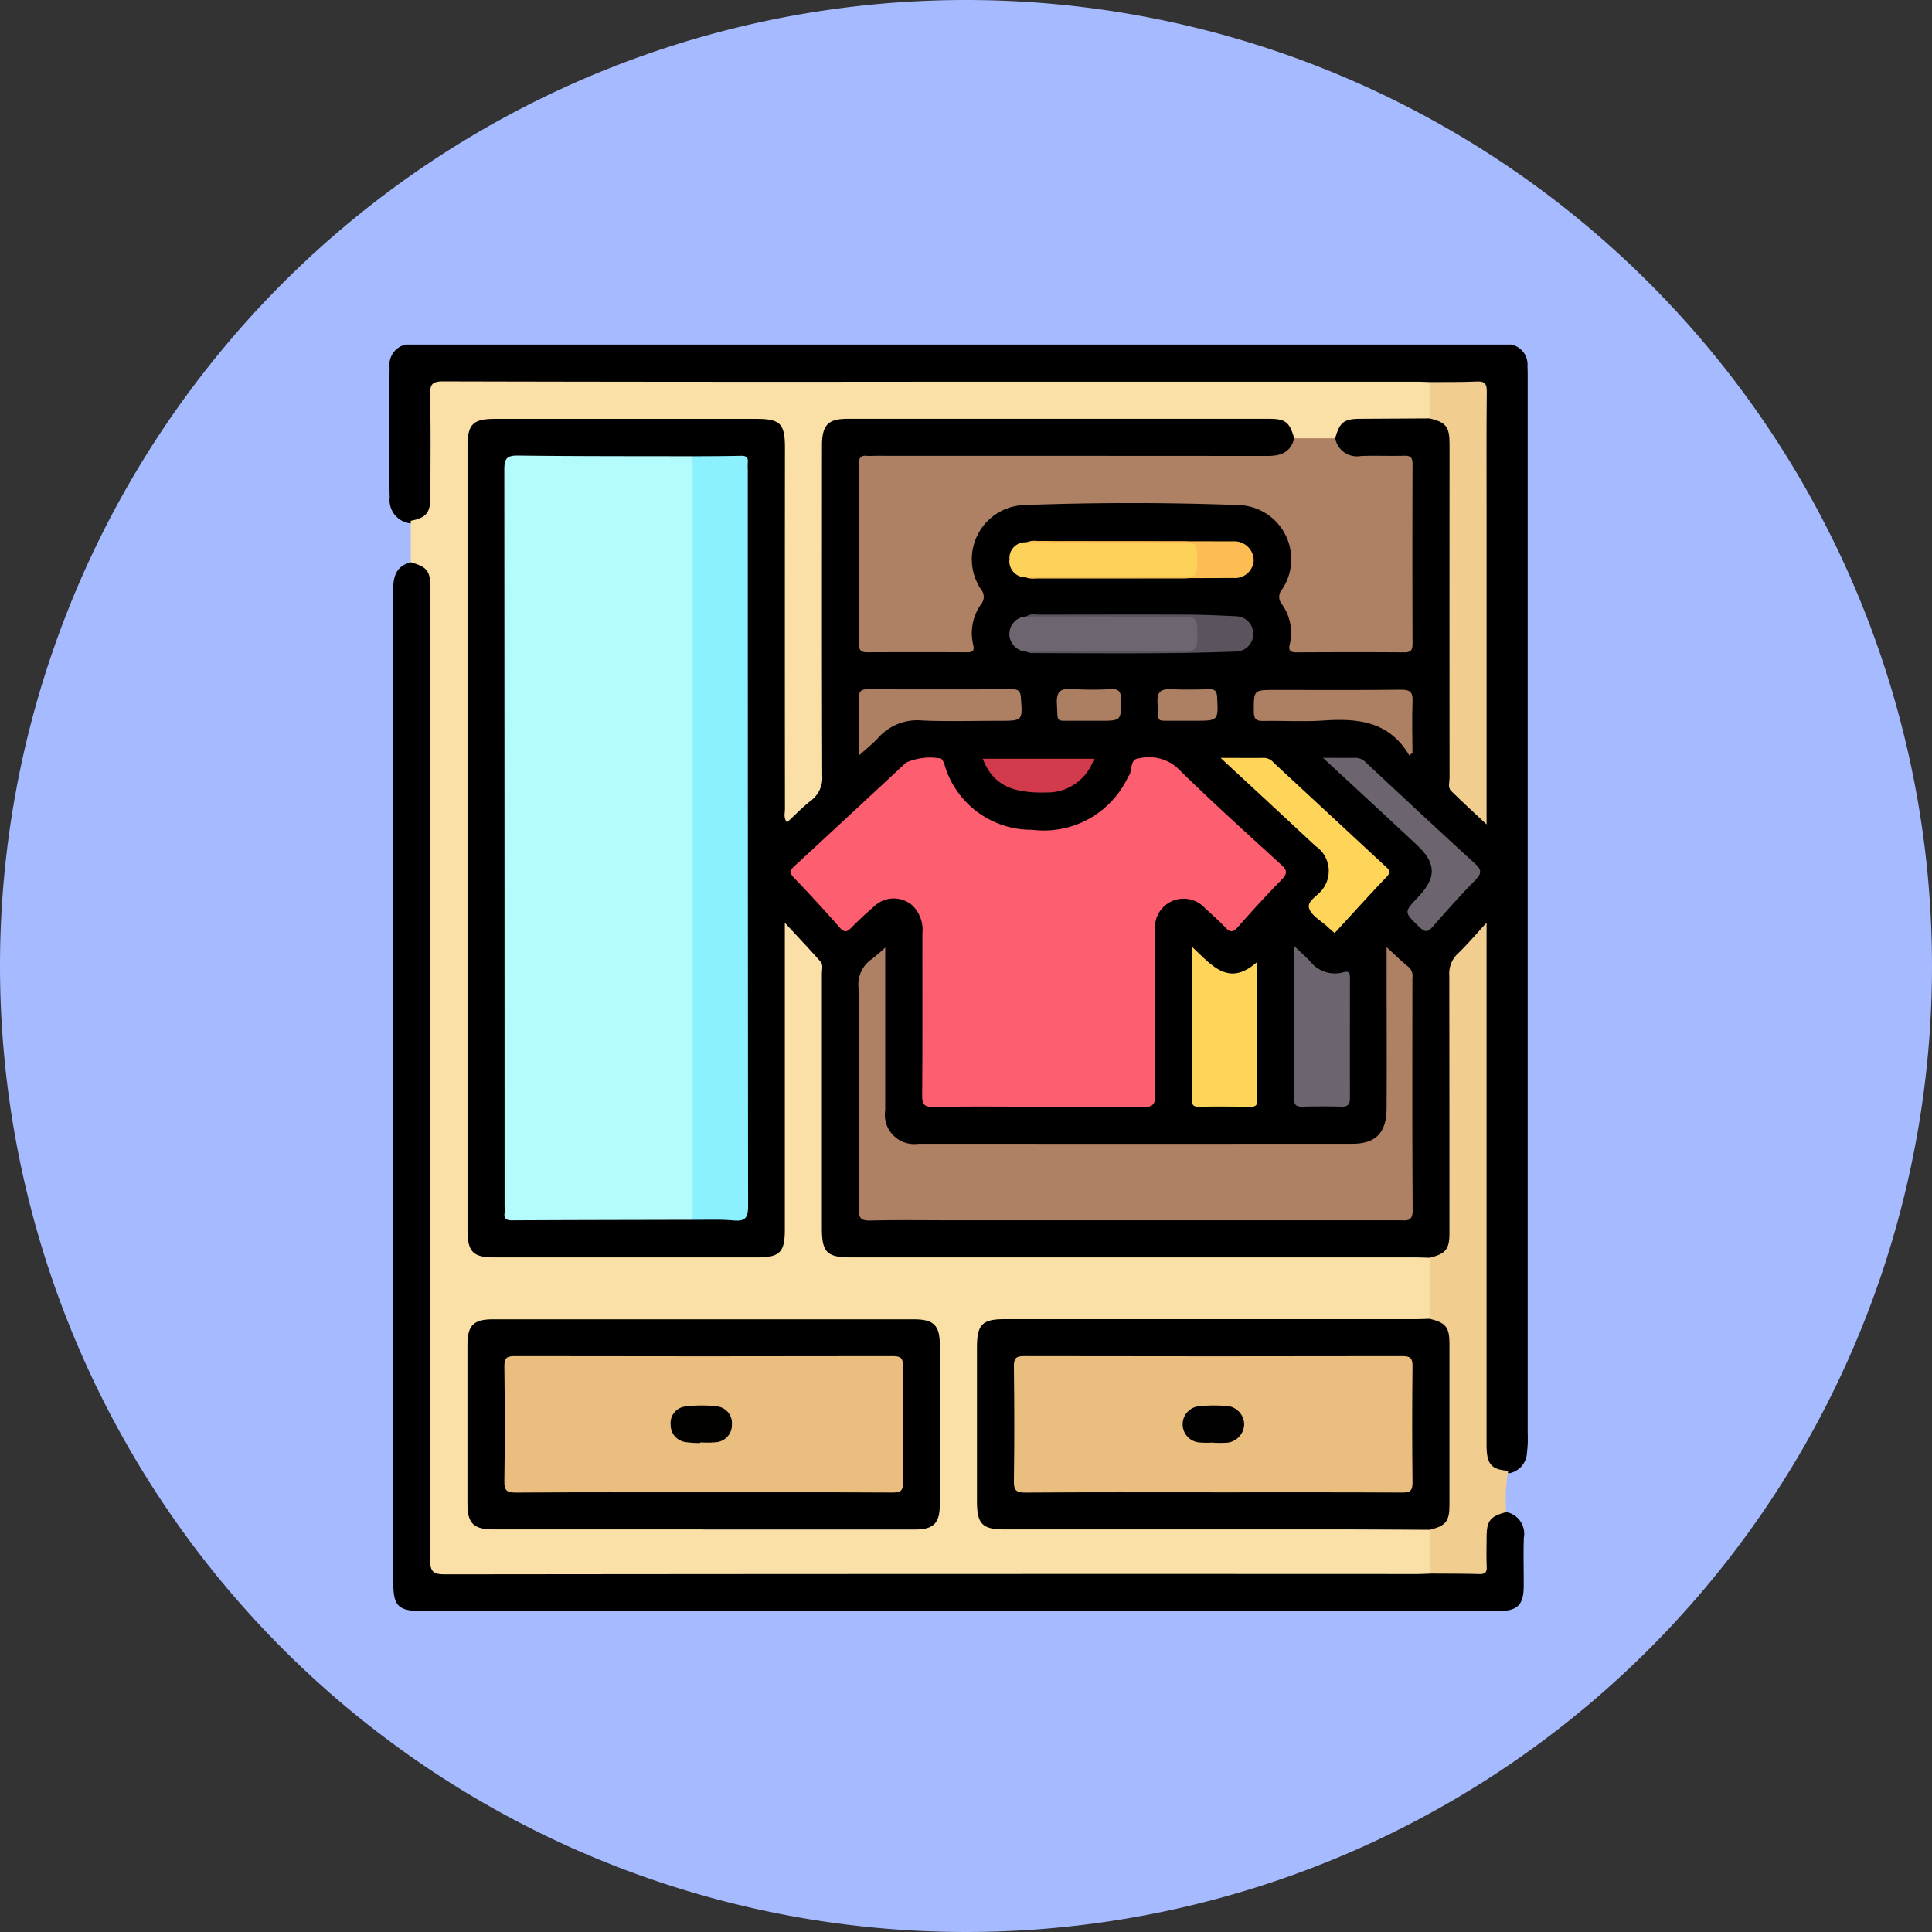 <svg xmlns="http://www.w3.org/2000/svg" xmlns:xlink="http://www.w3.org/1999/xlink" width="105" height="105" viewBox="0 0 105 105">
  <rect x="0" y="0" width="105" height="105" fill="#333333" stroke="none"/>
  <defs>
    <clipPath id="clip-path">
      <rect id="Rectángulo_43346" data-name="Rectángulo 43346" width="61.872" height="68.831" fill="none"/>
    </clipPath>
  </defs>
  <g id="Grupo_170752" data-name="Grupo 170752" transform="translate(-1063.326 -839)">
    <path id="Trazado_165117" data-name="Trazado 165117" d="M52.5,0A52.5,52.5,0,1,1,0,52.5,52.5,52.5,0,0,1,52.5,0Z" transform="translate(1063.326 839)" fill="#a6bbff"/>
    <g id="Grupo_170989" data-name="Grupo 170989" transform="translate(1084.485 857.727)" clip-path="url(#clip-path)">
      <path id="Trazado_167120" data-name="Trazado 167120" d="M.888,0h60.09a1.111,1.111,0,0,1,.879,1.187c.013.269.011.537.011.806q0,28.58,0,57.16a6.238,6.238,0,0,1-.04,1.072,1.184,1.184,0,0,1-.92,1.108c-.983.016-1.39-.348-1.471-1.319-.025-.312-.015-.626-.015-.94q0-13.163,0-26.327a3.138,3.138,0,0,0-.044-.724c-.448.541-.917.933-1.3,1.409a1.784,1.784,0,0,0-.243,1.224q-.006,6.448,0,12.9c0,.268.006.537-.009.806A1.32,1.32,0,0,1,56.539,49.8a5.852,5.852,0,0,1-.739.028H25.489c-1.834,0-2.228-.395-2.23-2.264,0-4.212-.052-8.424.029-12.635a3.769,3.769,0,0,0-1.512-2.863,1.342,1.342,0,0,0-.1.762q-.005,7.562,0,15.123c0,1.484-.384,1.874-1.871,1.876q-6.955.01-13.912,0c-1.424,0-1.85-.427-1.851-1.85Q4.03,26.8,4.037,5.626c0-1.375.432-1.8,1.823-1.8q6.989-.013,13.979,0c1.43,0,1.83.416,1.832,1.854q.005,9.376,0,18.752a1.563,1.563,0,0,0,.127.948,2.6,2.6,0,0,0,1.481-2.322c-.059-5.6-.027-11.2-.025-16.8,0-2.1.337-2.434,2.4-2.434H47.1c.314,0,.628-.012.94.018a1.255,1.255,0,0,1,1.276,1.212,1.266,1.266,0,0,1-1.3,1.191c-.313.028-.626.016-.94.016H27.053c-.224,0-.449.011-.672,0-.481-.024-.694.19-.687.675.011.649,0,1.3,0,1.948q0,3.325,0,6.651c0,.88.047.928.895.931q2.049.01,4.1,0c.747,0,.768-.018.779-.735a3.109,3.109,0,0,1,.391-1.478,1.007,1.007,0,0,0,0-1.078,3.233,3.233,0,0,1,2.707-4.683c2.62-.117,5.237-.04,7.855-.083a29.649,29.649,0,0,1,3.89.12,3.166,3.166,0,0,1,2.616,4.4A1.606,1.606,0,0,0,48.93,14.5a2.428,2.428,0,0,1,.272,1.369c-.033.449.179.593.593.592,1.634,0,3.269-.011,4.9,0,.59.006.7-.3.7-.8-.011-2.217,0-4.434,0-6.651,0-.694-.012-1.389,0-2.082.011-.487-.2-.686-.679-.68-.694.008-1.389.026-2.082-.011a1.274,1.274,0,0,1-1.364-1.127A1.251,1.251,0,0,1,52.68,3.839c1.295-.028,2.59-.04,3.885.009a1.307,1.307,0,0,1,1.254,1.393c.021.29.011.582.011.873,0,5.621.033,11.242-.025,16.863-.012,1.219.715,1.774,1.473,2.441a1.054,1.054,0,0,0,.143-.766q.005-10.716,0-21.431c0-.97-.022-.987-.963-.994-.649,0-1.3.016-1.948-.012a8.693,8.693,0,0,1-.941.019H3.777c-1.325,0-1.324,0-1.326,1.313,0,1.568.024,3.136-.012,4.7-.021.942-.375,1.339-1.218,1.474A1.271,1.271,0,0,1,.021,8.3C-.018,7.028.01,5.752.009,4.478.008,3.4,0,2.33.015,1.256A1.128,1.128,0,0,1,.888,0" transform="translate(0 0)"/>
      <path id="Trazado_167121" data-name="Trazado 167121" d="M1.647,12.656q0-1.128,0-2.254c.82-.156,1.062-.43,1.065-1.266.006-1.859.026-3.717-.013-5.576-.011-.571.105-.735.715-.734q13.973.035,27.947.016H56.284c.246,0,.492.013.738.021a2.185,2.185,0,0,1,0,1.974q-1.894.011-3.789.022c-.875.006-1.1.187-1.346,1.058a2.514,2.514,0,0,1-2.23,0c-.248-.877-.472-1.057-1.367-1.057q-11.459,0-22.919,0C24.328,4.86,24,5.2,23.995,6.3c0,5.982-.011,11.964.013,17.946a1.553,1.553,0,0,1-.623,1.372c-.454.355-.856.775-1.293,1.176-.2-.252-.109-.505-.11-.736q-.01-9.813,0-19.626c0-1.313-.257-1.569-1.564-1.569H6.231c-1.21,0-1.5.292-1.5,1.507q0,21.273,0,42.546c0,1.225.289,1.52,1.487,1.52H20.466c1.225,0,1.51-.277,1.51-1.487q0-7.931,0-15.863v-.837c.722.781,1.343,1.436,1.94,2.111.154.174.074.433.074.653q0,6.924,0,13.846c0,1.3.28,1.576,1.576,1.576q15.324,0,30.648,0c.268,0,.537.013.8.02a.679.679,0,0,1,.2.547,8.51,8.51,0,0,1-.165,2.823,2.036,2.036,0,0,1-1.24.183q-10.651.007-21.3,0c-1.759,0-1.874.115-1.875,1.859q0,3.73,0,7.46c0,1.488.182,1.674,1.653,1.674q10.753,0,21.505,0a2.148,2.148,0,0,1,1.244.172,3.568,3.568,0,0,1,.008,2.5,1.551,1.551,0,0,1-.972.18q-26.167.005-52.335,0c-1.136,0-1.248-.127-1.249-1.368q0-21.4,0-42.8c0-2.911-.019-5.823.012-8.734.009-.9-.01-1.743-.858-2.3" transform="translate(-0.481 -0.825)" fill="#fae0a7"/>
      <path id="Trazado_167122" data-name="Trazado 167122" d="M19.06,50.058c-3.27.008-6.54.011-9.81.029-.323,0-.452-.091-.407-.413a2.41,2.41,0,0,0,0-.336q0-20.028-.014-40.056c0-.607.144-.766.755-.758,3.158.04,6.316.03,9.474.038.317.364.217.809.217,1.224q.01,11.391,0,22.784,0,8.166,0,16.332c0,.394.087.815-.218,1.156" transform="translate(-2.58 -2.491)" fill="#b4fbfe"/>
      <path id="Trazado_167123" data-name="Trazado 167123" d="M44.291,50.677c-1.9,0-3.807-.021-5.709.013-.518.009-.623-.148-.619-.636.023-2.933.009-5.866.013-8.8a1.843,1.843,0,0,0-.554-1.522,1.541,1.541,0,0,0-2.08.069c-.424.364-.833.749-1.226,1.146-.229.232-.375.292-.629,0q-1.22-1.387-2.5-2.72c-.256-.267-.209-.4.04-.631q3.039-2.8,6.058-5.617A3.233,3.233,0,0,1,39,31.76a.913.913,0,0,1,.2.408,4.914,4.914,0,0,0,4.754,3.461,5.055,5.055,0,0,0,5.183-2.836c.01-.02.011-.047.025-.062.28-.289.028-.963.609-.99a2.338,2.338,0,0,1,2.037.5c1.833,1.807,3.747,3.531,5.648,5.268.332.3.388.484.043.833-.818.827-1.6,1.693-2.369,2.565-.247.279-.411.328-.683.038-.352-.374-.742-.713-1.12-1.063a1.561,1.561,0,0,0-2.708,1.191c.006,2.978-.014,5.956.017,8.933.006.572-.156.7-.7.688-1.88-.035-3.761-.013-5.642-.013" transform="translate(-9.004 -9.258)" fill="#fd5e70"/>
      <path id="Trazado_167124" data-name="Trazado 167124" d="M59.71,7.194h2.229a1.205,1.205,0,0,0,1.4.964c.783-.03,1.568.01,2.351-.014.357-.011.455.11.454.459q-.017,4.872,0,9.744c0,.326-.063.486-.438.483-1.949-.015-3.9-.011-5.846,0-.35,0-.477-.075-.384-.464a2.671,2.671,0,0,0-.445-2.172.6.6,0,0,1,.012-.77,2.946,2.946,0,0,0-2.383-4.6q-5.807-.216-11.62,0a2.946,2.946,0,0,0-2.361,4.568.626.626,0,0,1,.012.824,2.7,2.7,0,0,0-.429,2.178c.076.35,0,.433-.333.432q-2.721-.013-5.442,0c-.321,0-.43-.127-.429-.44q.01-4.905,0-9.81c0-.314.095-.461.422-.428.155.016.314,0,.47,0q10.65,0,21.3.008c.739,0,1.273-.193,1.464-.966" transform="translate(-10.534 -2.102)" fill="#ae8064"/>
      <path id="Trazado_167125" data-name="Trazado 167125" d="M64.744,46.287c.479.437.81.769,1.175,1.059a.65.65,0,0,1,.212.6c0,4.212-.015,8.424.015,12.635,0,.631-.339.537-.713.537H41.1c-1.478,0-2.957-.024-4.435.013-.52.013-.629-.154-.626-.643.019-3.988.028-7.976-.006-11.963a1.67,1.67,0,0,1,.711-1.6,8.414,8.414,0,0,0,.735-.63v.774c0,2.688,0,5.377,0,8.066a1.593,1.593,0,0,0,1.8,1.824q11.795.006,23.59,0c1.269,0,1.854-.6,1.86-1.927.013-2.621,0-5.242,0-7.863v-.878" transform="translate(-10.529 -13.524)" fill="#ae8064"/>
      <path id="Trazado_167126" data-name="Trazado 167126" d="M23.283,50.063V8.567c.873-.007,1.746-.006,2.62-.027.287-.007.416.079.382.377a3.472,3.472,0,0,0,0,.4q0,20,.016,39.991c0,.654-.155.847-.8.789-.733-.067-1.476-.028-2.215-.036" transform="translate(-6.803 -2.495)" fill="#8bf1fe"/>
      <path id="Trazado_167127" data-name="Trazado 167127" d="M79.881,79.764V77.386a2.067,2.067,0,0,0,.889-2.073q-.063-3.661,0-7.322a2.068,2.068,0,0,0-.889-2.074V62.6c.872-.215,1.074-.458,1.075-1.345q0-6.99-.008-13.981a1.482,1.482,0,0,1,.452-1.191c.515-.493.975-1.04,1.573-1.689v.825q0,13.779,0,27.558c0,1.041.254,1.338,1.177,1.4a9.039,9.039,0,0,0-.113,2.245,1.988,1.988,0,0,0-.865,2.135,3.3,3.3,0,0,1,0,.535c-.037.713-.176.862-.878.888-.579.021-1.159.015-1.739,0a.782.782,0,0,1-.673-.218" transform="translate(-23.34 -12.971)" fill="#f1ce90"/>
      <path id="Trazado_167128" data-name="Trazado 167128" d="M79.88,4.839V2.865c.85-.007,1.7.009,2.549-.031.437-.021.56.107.555.549-.023,2.148-.011,4.3-.011,6.445V26.906c-.718-.674-1.334-1.234-1.927-1.82-.192-.189-.086-.472-.086-.711q-.007-9.064,0-18.127c0-.954-.184-1.19-1.076-1.409" transform="translate(-23.339 -0.827)" fill="#f1ce90"/>
      <path id="Trazado_167129" data-name="Trazado 167129" d="M61.645,46.256c1.072,1,1.987,2.2,3.536.806,0,2.6,0,5.074,0,7.551,0,.285-.139.325-.372.323-.94-.006-1.88-.018-2.819,0-.4.009-.35-.229-.35-.476,0-2.683,0-5.367,0-8.208" transform="translate(-18.01 -13.515)" fill="#fed559"/>
      <path id="Trazado_167130" data-name="Trazado 167130" d="M63.83,31.734c.915,0,1.646.008,2.377,0a.715.715,0,0,1,.514.27q3.026,2.805,6.052,5.611c.193.178.349.3.084.58-.956,1-1.884,2.032-2.831,3.061-.137-.121-.256-.222-.369-.328-.359-.337-.9-.62-1.021-1.029s.516-.681.761-1.062a1.638,1.638,0,0,0-.414-2.316q-2.257-2.105-4.524-4.2l-.627-.585" transform="translate(-18.65 -9.271)" fill="#fed559"/>
      <path id="Trazado_167131" data-name="Trazado 167131" d="M69.474,46.182c.387.369.638.586.864.827a1.706,1.706,0,0,0,1.8.6c.362-.1.367.067.367.323,0,2.168-.006,4.335,0,6.5,0,.336-.093.488-.454.478-.715-.02-1.431-.016-2.145,0-.309.006-.442-.094-.44-.42.008-2.7,0-5.4,0-8.31" transform="translate(-20.298 -13.493)" fill="#6c656f"/>
      <path id="Trazado_167132" data-name="Trazado 167132" d="M71.7,31.73c.7,0,1.229.01,1.761,0A.785.785,0,0,1,74.04,32c1.966,1.83,3.926,3.667,5.91,5.476.376.343.369.539.019.9-.8.813-1.561,1.666-2.311,2.526-.269.308-.426.318-.728.025-.841-.814-.856-.8-.05-1.653.985-1.043.967-1.824-.088-2.81-1.65-1.543-3.31-3.075-5.1-4.732" transform="translate(-20.948 -9.269)" fill="#6c656f"/>
      <path id="Trazado_167133" data-name="Trazado 167133" d="M48.524,17.054a.869.869,0,0,1-.907-.983.853.853,0,0,1,.907-.917,6.241,6.241,0,0,1,1.467-.052c2.371-.008,4.742,0,7.114,0,.736,0,.934.228.924,1.039-.011.767-.2.971-.924.972q-4.026,0-8.053,0a1.055,1.055,0,0,1-.527-.055" transform="translate(-13.912 -4.407)" fill="#fcd358"/>
      <path id="Trazado_167134" data-name="Trazado 167134" d="M48.522,22.753a.954.954,0,0,1,0-1.906,11.708,11.708,0,0,1,2-.049c2.193-.011,4.386-.006,6.578,0,.737,0,.935.228.924,1.039-.01.767-.2.971-.924.972q-4.027,0-8.054,0a1.1,1.1,0,0,1-.528-.052" transform="translate(-13.913 -6.071)" fill="#6d6670"/>
      <path id="Trazado_167135" data-name="Trazado 167135" d="M36.057,30.062c0-1.157.008-2.157,0-3.156,0-.319.121-.437.433-.437q3.958.008,7.916,0c.307,0,.424.1.449.424.1,1.288.113,1.288-1.178,1.288-1.387,0-2.775.041-4.158-.015a2.834,2.834,0,0,0-2.4.924c-.28.313-.619.573-1.057.973" transform="translate(-10.534 -7.733)" fill="#ad7f63"/>
      <path id="Trazado_167136" data-name="Trazado 167136" d="M74.831,30.076c-1.1-1.884-2.831-2.031-4.7-1.9-1.067.074-2.144,0-3.216.021-.4.009-.537-.089-.537-.516,0-1.169-.021-1.169,1.159-1.169,2.278,0,4.558.015,6.836-.012.5-.006.654.133.632.635C74.967,28.064,75,29,75,29.926l-.165.149" transform="translate(-19.395 -7.742)" fill="#ae8063"/>
      <path id="Trazado_167137" data-name="Trazado 167137" d="M51.609,31.8a2.664,2.664,0,0,1-2.527,1.833c-1.99.057-2.968-.442-3.518-1.833Z" transform="translate(-13.313 -9.29)" fill="#d23b4b"/>
      <path id="Trazado_167138" data-name="Trazado 167138" d="M48.9,17.051q4.221-.007,8.444-.016c.806,0,.855-.059.851-.968,0-.84-.057-.9-.851-.9L48.9,15.15a1.238,1.238,0,0,1,.658-.064q5.107,0,10.215.011c.134,0,.269,0,.4,0a1.047,1.047,0,0,1,1.091,1.033,1.013,1.013,0,0,1-1.09.959c-3.719.016-7.438.011-11.156.011-.04,0-.081-.035-.121-.053" transform="translate(-14.287 -4.404)" fill="#febc54"/>
      <path id="Trazado_167139" data-name="Trazado 167139" d="M48.9,22.736l8.446-.018c.807,0,.856-.059.852-.968,0-.841-.057-.9-.852-.9L48.9,20.831c.22-.164.475-.1.715-.1,2.615,0,5.23-.011,7.845,0,.959,0,1.919.043,2.877.09a.959.959,0,0,1,0,1.915c-3.73.14-7.461.091-11.192.084a.776.776,0,0,1-.246-.089" transform="translate(-14.286 -6.054)" fill="#5b545f"/>
      <path id="Trazado_167140" data-name="Trazado 167140" d="M52.951,28.172c-.268,0-.534,0-.8,0-.985-.012-.834.132-.894-.9-.037-.631.136-.878.8-.825a18.54,18.54,0,0,0,2.136.006c.394-.013.541.1.545.519.01,1.2.03,1.2-1.183,1.2h-.6" transform="translate(-14.974 -7.726)" fill="#ac7e62"/>
      <path id="Trazado_167141" data-name="Trazado 167141" d="M60.6,28.177c-.223,0-.445,0-.668,0-1.089-.02-.878.154-.951-.967-.04-.614.188-.772.743-.747.689.03,1.38.018,2.07,0,.316-.007.411.107.428.425.066,1.289.078,1.288-1.22,1.288h-.4" transform="translate(-17.232 -7.731)" fill="#ad7f63"/>
      <path id="Trazado_167142" data-name="Trazado 167142" d="M56.627,71.676c.893.007,1.787,0,2.68.027.314.009.436-.076.42-.407-.025-.535-.009-1.072-.006-1.609.006-.884.192-1.118,1.065-1.353a1.2,1.2,0,0,1,.958,1.4c-.032.873,0,1.748-.008,2.622,0,1.024-.34,1.358-1.379,1.359q-8.1,0-16.2,0H1.881C.569,73.714.3,73.449.3,72.151Q.3,45.2.292,18.244c0-.754.158-1.322.96-1.53.928.275,1.066.466,1.066,1.5q0,26.344-.018,52.687c0,.694.185.818.837.816q26.376-.029,52.752-.016c.246,0,.492-.013.738-.021" transform="translate(-0.085 -4.883)"/>
      <path id="Trazado_167143" data-name="Trazado 167143" d="M18.815,86.259q-5.679,0-11.359,0C6.323,86.258,6,85.947,6,84.838q0-4.3,0-8.6c0-1.076.326-1.4,1.4-1.4q11.426,0,22.853,0c1.087,0,1.418.323,1.419,1.387q0,4.335,0,8.671c0,1.032-.336,1.368-1.369,1.368q-5.747,0-11.494,0" transform="translate(-1.754 -21.864)"/>
      <path id="Trazado_167144" data-name="Trazado 167144" d="M69.726,74.8c.872.214,1.074.457,1.075,1.341q.005,4.395,0,8.788c0,.884-.2,1.126-1.075,1.341-1.365-.006-2.731-.019-4.1-.02q-9.506,0-19.011,0c-1.2,0-1.491-.294-1.492-1.514q0-4.2,0-8.4c0-1.22.289-1.515,1.492-1.515h22.37c.246,0,.492-.013.738-.021" transform="translate(-13.185 -21.855)"/>
      <path id="Trazado_167145" data-name="Trazado 167145" d="M19.6,85.071c-3.381,0-6.761-.011-10.142.013-.5,0-.633-.115-.625-.621.032-2.082.027-4.164,0-6.246,0-.447.127-.549.558-.549q10.276.02,20.552,0c.435,0,.561.109.556.551q-.035,3.157,0,6.313c.006.447-.126.551-.558.549-3.447-.018-6.895-.01-10.343-.01" transform="translate(-2.581 -22.692)" fill="#e9be7e"/>
      <path id="Trazado_167146" data-name="Trazado 167146" d="M58.724,85.071c-3.381,0-6.761-.011-10.142.013-.5,0-.633-.113-.626-.621.032-2.082.026-4.164,0-6.246,0-.445.124-.551.557-.549q10.275.02,20.552,0c.434,0,.561.107.556.551q-.036,3.155,0,6.313c0,.445-.123.552-.557.55-3.447-.018-6.895-.01-10.343-.01" transform="translate(-14.012 -22.692)" fill="#e9be7e"/>
      <path id="Trazado_167147" data-name="Trazado 167147" d="M23.207,83.5a5.286,5.286,0,0,1-.8-.05.936.936,0,0,1-.806-.943.905.905,0,0,1,.816-.994,7.151,7.151,0,0,1,1.673-.006.91.91,0,0,1,.839.976.939.939,0,0,1-.849.974,5.328,5.328,0,0,1-.871.008V83.5" transform="translate(-6.311 -23.802)" fill="#010100"/>
      <path id="Trazado_167148" data-name="Trazado 167148" d="M62.587,83.473a5.251,5.251,0,0,1-.8-.007A.989.989,0,0,1,61.8,81.5a8.436,8.436,0,0,1,1.409-.019,1.02,1.02,0,0,1,1.048,1.008,1.035,1.035,0,0,1-1.062,1c-.2.014-.4,0-.6,0v-.016" transform="translate(-17.798 -23.801)" fill="#010101"/>
    </g>
  </g>
</svg>
